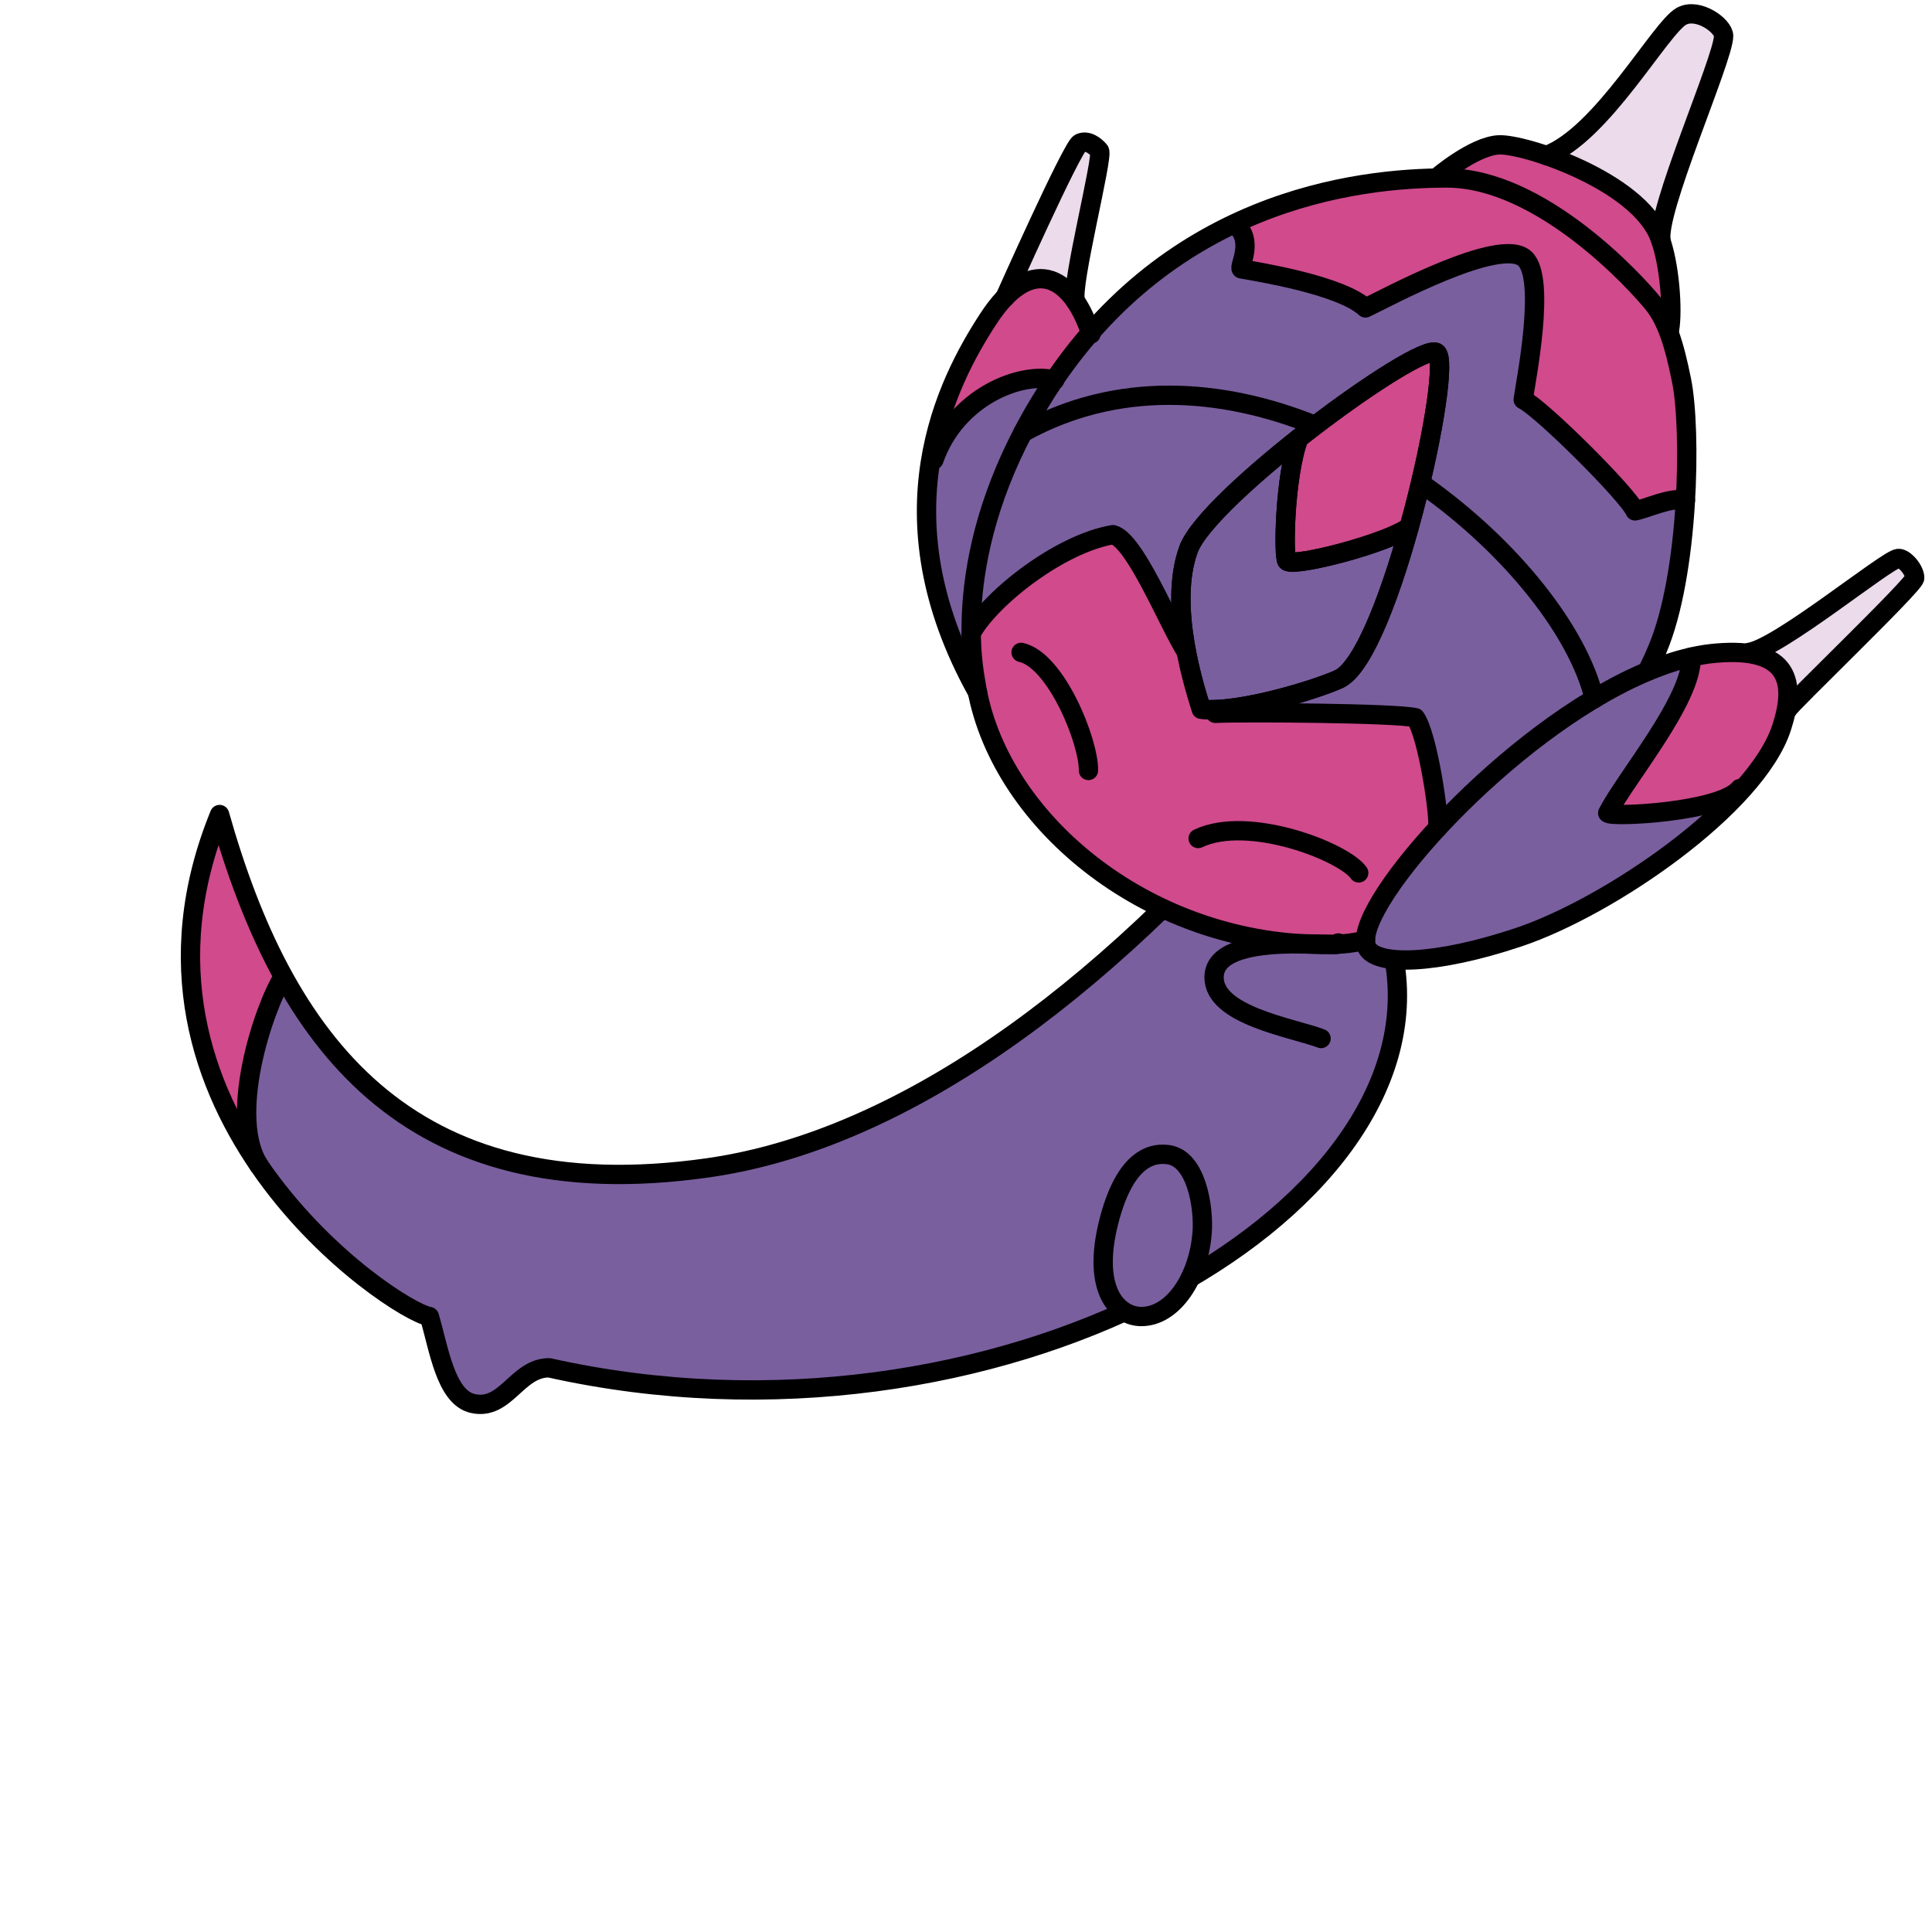 <?xml version="1.0" encoding="utf-8"?>
<!-- Generator: Adobe Illustrator 15.1.0, SVG Export Plug-In . SVG Version: 6.00 Build 0)  -->
<!DOCTYPE svg PUBLIC "-//W3C//DTD SVG 1.1//EN" "http://www.w3.org/Graphics/SVG/1.1/DTD/svg11.dtd">
<svg version="1.1" id="レイヤー_1" xmlns="http://www.w3.org/2000/svg" xmlns:xlink="http://www.w3.org/1999/xlink" x="0px"
	 y="0px" width="100px" height="100px" viewBox="0 0 100 100" enable-background="new 0 0 100 100" xml:space="preserve">
<g id="_x30_">
	<path fill="#7A5F9F" d="M72.165,49.662c2.347,13.223-20.7,26.277-43.744,21.135c-1.67,0-2.242,2.242-3.956,1.846
		c-1.414-0.326-1.758-2.897-2.242-4.5C20.376,67.83,5.079,57.545,11.366,42.16c3.274,11.592,9.604,20.527,25.297,18.283
		c8.675-1.239,18.806-7.338,29.41-19.713"/>
</g>
<g id="_x31_">
	<path fill="#D04A8C" d="M13.459,60.398c-1.729-2.51,0.191-8.265,1.209-9.854l0.001,0.004c-1.385-2.513-2.449-5.361-3.304-8.388
		c-3.082,7.542-0.977,13.857,2.188,18.375"/>
</g>
<g id="_x32_">
	<path fill="none" stroke="#000000" stroke-linecap="round" stroke-linejoin="round" stroke-miterlimit="10" d="M72.165,49.662
		c2.347,13.223-20.7,26.277-43.744,21.135c-1.67,0-2.242,2.242-3.956,1.846c-1.414-0.326-1.758-2.897-2.242-4.5
		C20.376,67.83,5.079,57.545,11.366,42.16c3.274,11.592,9.604,20.527,25.297,18.283c8.675-1.239,18.806-7.338,29.41-19.713"/>
	<path fill="none" stroke="#000000" stroke-miterlimit="10" d="M14.669,50.544c-1.018,1.593-2.938,7.345-1.209,9.854"/>
</g>
<g id="_x33_">
	<path fill="#7A5F9F" d="M69.27,48.808c0.625,0.362-6.43-0.793-6.43,1.78c0,1.979,4.055,2.604,5.538,3.165"/>
	<path fill="#7A5F9F" d="M62.225,63.762c-0.164,2.338-1.494,4.381-3.149,4.381c-1.244,0.002-2.578-1.396-1.685-4.908
		c0.762-2.983,2.002-3.616,3.075-3.471C61.921,59.963,62.316,62.465,62.225,63.762z"/>
	<path fill="#7A5F9F" d="M90.05,40.816c-0.956,1.224-6.709,1.504-6.836,1.265c0.945-1.832,4.388-5.889,4.321-8.07l-0.1,0.022
		c-0.785,0.187-1.599,0.49-2.414,0.847c-0.068,0.03-0.139,0.056-0.203,0.087l0.537-0.409c0.23-0.474,0.271-0.583,0.43-0.95
		c0.104-0.247,0.203-0.509,0.295-0.782c0.037-0.109,0.068-0.228,0.104-0.341c0.053-0.169,0.107-0.336,0.155-0.514
		c0.039-0.143,0.073-0.295,0.11-0.442c0.037-0.156,0.078-0.31,0.113-0.47c0.037-0.163,0.066-0.332,0.103-0.499
		c0.03-0.155,0.063-0.307,0.092-0.464c0.031-0.173,0.058-0.35,0.086-0.525c0.025-0.157,0.054-0.312,0.075-0.471
		c0.025-0.181,0.049-0.363,0.072-0.546c0.02-0.157,0.041-0.313,0.059-0.472c0.021-0.184,0.039-0.369,0.059-0.554
		c0.018-0.158,0.031-0.315,0.045-0.473c0.019-0.188,0.029-0.375,0.043-0.562c0.014-0.151,0.022-0.303,0.031-0.454
		c0.004-0.05,0.006-0.099,0.008-0.149c-0.752-0.171-1.955,0.42-2.604,0.553c-0.362-0.846-4.862-5.319-5.787-5.758
		c0.134-0.967,1.201-6.262,0.091-7.297c-1.277-1.187-7.311,2.112-8.254,2.55c-1.285-1.187-5.57-1.869-6.431-2.022
		c-0.116-0.123,0.313-1.549-0.265-2.371c-0.09,0.042-0.178,0.077-0.269,0.12c-0.161,0.078-0.323,0.164-0.483,0.246
		c-0.308,0.157-0.611,0.32-0.92,0.496c-0.178,0.101-0.354,0.208-0.527,0.316c-0.292,0.177-0.583,0.364-0.873,0.56
		c-0.186,0.124-0.367,0.251-0.553,0.382c-0.279,0.204-0.562,0.418-0.842,0.64c-0.185,0.146-0.367,0.292-0.55,0.446
		c-0.276,0.234-0.551,0.484-0.823,0.738c-0.179,0.166-0.354,0.328-0.531,0.503c-0.274,0.274-0.547,0.569-0.815,0.866
		c-0.121,0.133-0.239,0.265-0.36,0.399l-0.01-0.007c-0.42,0.483-0.824,1.006-1.229,1.548c-0.047,0.061-0.096,0.12-0.143,0.184
		c-0.047,0.062-0.089,0.134-0.133,0.197c-0.115,0.163-0.234,0.316-0.352,0.485l0.021,0.008c-1.751-0.453-5.124,0.873-6.256,4.135
		l-0.201,0.266c-0.486,3.255-0.073,7.225,2.459,11.761l0.011-0.032c-0.027-0.147-0.07-0.293-0.096-0.441
		c-0.036-0.229-0.222-1.156-0.239-2.593c0.084-0.151,0.192-0.312,0.31-0.475c0.026-0.039,0.058-0.078,0.087-0.118
		c0.254-0.335,0.566-0.688,0.934-1.044c0.028-0.03,0.062-0.059,0.092-0.088c0.188-0.18,0.385-0.361,0.594-0.54l0,0
		c1.541-1.319,3.598-2.539,5.324-2.829c1.132,0.284,2.793,4.459,3.806,6.093v0.002c0.007,0.037,0.017,0.071,0.021,0.107
		c0.016,0.066,0.026,0.129,0.039,0.194c0.024,0.117,0.049,0.233,0.074,0.345c0.016,0.062,0.028,0.121,0.042,0.181
		c0.026,0.112,0.054,0.222,0.079,0.329c0.014,0.052,0.025,0.103,0.039,0.154c0.027,0.108,0.055,0.211,0.082,0.312
		c0.012,0.044,0.023,0.087,0.035,0.13c0.029,0.104,0.057,0.202,0.084,0.296c0.009,0.03,0.018,0.06,0.025,0.089
		c0.029,0.108,0.062,0.208,0.09,0.3c0.002,0.008,0.004,0.017,0.008,0.025c0.062,0.205,0.113,0.37,0.146,0.477l0.725,0.213
		c1.604-0.069,9.318-0.012,10.353,0.226c0.659,0.923,1.298,5.342,1.149,5.717l0.015-0.011c-2.241,2.425-3.726,4.677-3.737,5.799
		c0,0.147,0.018,0.281,0.065,0.387c0.462,0.967,3.549,0.909,7.849-0.529c3.584-1.202,8.799-4.48,11.689-7.769L90.05,40.816z
		 M72.941,27.276c-1.053,0.815-5.854,2.085-6.32,1.772c-0.215-0.144-0.133-4.413,0.6-6.362v-0.002
		c3.188-2.516,6.607-4.725,7.125-4.438C74.855,18.528,74.129,22.995,72.941,27.276z"/>
</g>
<g id="_x34_">
	<path fill="#D04A8C" d="M67.221,22.684v0.002c-0.732,1.95-0.812,6.219-0.6,6.362c0.467,0.313,5.27-0.958,6.32-1.772
		c1.188-4.281,1.914-8.748,1.404-9.03C73.828,17.959,70.408,20.168,67.221,22.684z"/>
	<path fill="#D04A8C" d="M54.593,19.672l-0.02-0.008c0.592-0.876,1.212-1.677,1.853-2.414l0.045,0.038
		c-1.06-3.196-3.17-4.076-5.32-0.779c-0.135,0.208-0.273,0.429-0.42,0.665c-0.021,0.039-0.047,0.083-0.069,0.123
		c-0.121,0.201-0.242,0.405-0.365,0.625c-0.034,0.06-0.067,0.127-0.101,0.188c-0.113,0.207-0.227,0.416-0.338,0.638
		c-0.045,0.09-0.088,0.189-0.133,0.283c-0.099,0.204-0.198,0.406-0.293,0.623c-0.05,0.114-0.096,0.237-0.145,0.354
		c-0.086,0.207-0.174,0.412-0.255,0.629c-0.05,0.134-0.093,0.277-0.141,0.414c-0.074,0.212-0.149,0.422-0.216,0.644
		c-0.046,0.152-0.084,0.315-0.127,0.471c-0.06,0.218-0.122,0.433-0.173,0.659c-0.039,0.169-0.067,0.349-0.102,0.522
		c-0.044,0.225-0.092,0.447-0.127,0.68c-0.002,0.015-0.003,0.032-0.005,0.047l0.201-0.266
		C49.469,20.544,52.842,19.219,54.593,19.672z"/>
	<path fill="#D04A8C" d="M87.038,19.695c-0.228-1.134-0.46-2.013-0.75-2.719l0.128,0.083c0.176-0.984,0.016-3.402-0.516-4.783
		c-1.123-2.917-7.006-4.844-8.324-4.778s-3.23,1.714-3.23,1.714l0.014,0.009c-2.555,0.047-6.396,0.469-10.375,2.323
		c0.578,0.823,0.146,2.248,0.264,2.372c0.855,0.154,5.145,0.835,6.43,2.022c0.944-0.438,6.977-3.737,8.254-2.55
		c1.111,1.036,0.043,6.33-0.09,7.297c0.924,0.439,5.424,4.912,5.787,5.758c0.65-0.132,1.854-0.724,2.605-0.553
		C87.383,23.316,87.286,20.929,87.038,19.695z"/>
	<path fill="#D04A8C" d="M67.221,22.684v0.002c-0.732,1.95-0.812,6.219-0.6,6.362c0.467,0.313,5.27-0.958,6.32-1.772
		c1.188-4.281,1.914-8.748,1.404-9.03C73.828,17.959,70.408,20.168,67.221,22.684z"/>
	<path fill="#D04A8C" d="M70.686,48.652c0-0.097,0.026-0.212,0.049-0.325c0,0.002,0,0.003,0,0.005c0-0.002,0-0.003,0-0.005
		c0.016-0.062,0.021-0.12,0.037-0.187v-0.001v0.001c0.055-0.187,0.131-0.393,0.23-0.613c0-0.001,0-0.002,0.001-0.003
		c-0.001,0.001-0.001,0.002-0.001,0.003c0.164-0.365,0.389-0.771,0.67-1.21c-0.002,0.002-0.004,0.004-0.005,0.007
		c0.001-0.002,0.003-0.004,0.005-0.007c0.172-0.269,0.36-0.547,0.57-0.838c-0.001,0.002-0.003,0.004-0.004,0.006
		c0.001-0.002,0.003-0.004,0.004-0.006c0.593-0.816,1.331-1.708,2.18-2.626l-0.015,0.011c0.147-0.375-0.49-4.794-1.149-5.717
		c-1.033-0.238-8.748-0.294-10.354-0.226l-0.725-0.213c-0.049-0.155-0.135-0.425-0.236-0.776c-0.002-0.009-0.004-0.017-0.008-0.026
		c-0.01-0.029-0.019-0.059-0.024-0.089c-0.002-0.007-0.004-0.014-0.007-0.021c-0.022-0.081-0.047-0.163-0.07-0.25
		c-0.002-0.009-0.004-0.016-0.007-0.025c-0.013-0.042-0.022-0.086-0.035-0.13c-0.002-0.006-0.003-0.012-0.005-0.018
		c-0.025-0.093-0.051-0.189-0.076-0.289c0-0.001-0.001-0.003-0.001-0.005c-0.013-0.051-0.024-0.102-0.039-0.154
		c-0.002-0.007-0.004-0.015-0.005-0.022c-0.023-0.098-0.049-0.198-0.072-0.3c-0.001-0.002-0.001-0.004-0.002-0.006
		c-0.014-0.06-0.027-0.119-0.042-0.181c-0.002-0.008-0.004-0.018-0.006-0.026c-0.021-0.093-0.041-0.189-0.062-0.286
		c-0.002-0.012-0.006-0.022-0.008-0.034c-0.004-0.026-0.013-0.052-0.018-0.077c-0.018-0.075-0.031-0.147-0.046-0.224v-0.002
		c-1.013-1.634-2.677-5.809-3.808-6.093c-0.646,0.109-1.342,0.348-2.037,0.675c-0.01,0.004-0.019,0.009-0.024,0.014
		c-1.149,0.543-2.308,1.323-3.261,2.141c-0.209,0.179-0.405,0.359-0.596,0.54c-0.026,0.028-0.059,0.056-0.088,0.084
		c-0.021,0.021-0.037,0.041-0.059,0.062c-0.335,0.333-0.629,0.661-0.868,0.975c-0.003,0.004-0.007,0.008-0.01,0.012
		c-0.028,0.04-0.06,0.078-0.086,0.117c-0.118,0.163-0.226,0.323-0.31,0.475c0.017,1.437,0.204,2.364,0.239,2.593
		c0.023,0.148,0.066,0.294,0.096,0.441c1.332,6.812,8.821,13.007,17.756,13.081c0.884,0.006,1.498-0.015,2.315-0.224L70.686,48.652
		C70.686,48.652,70.686,48.651,70.686,48.652L70.686,48.652z"/>
	<path fill="#D04A8C" d="M88.818,33.807c-0.418,0.036-0.852,0.114-1.284,0.213c0.058,2.183-3.376,6.232-4.32,8.062
		c0.127,0.239,5.88-0.042,6.836-1.265l0.229-0.072c0.923-1.048,1.613-2.098,1.936-3.081C92.975,35.338,92.643,33.477,88.818,33.807z
		"/>
</g>
<g id="_x35_">
	<path fill="#EBDBEB" d="M98.249,28.905c-0.61,0.062-6.177,4.638-7.715,4.863l0.047,0.069c1.733,0.274,2.134,1.365,1.897,2.776
		l0.063,0.095c0.033-0.198,6.562-6.438,6.562-6.792C99.107,29.5,98.566,28.873,98.249,28.905z"/>
	<path fill="#EBDBEB" d="M55.654,15.581h0.007c-0.272-0.731,1.467-7.512,1.246-7.776c-0.222-0.264-0.616-0.572-1.013-0.396
		c-0.396,0.176-3.877,7.991-3.877,7.991h0.002C53.398,13.97,54.702,14.202,55.654,15.581z"/>
	<path fill="#EBDBEB" d="M85.9,12.276c0.025,0.069,0.048,0.15,0.072,0.223l0.012,0.009c-0.363-1.417,3.229-9.461,3.229-10.648
		c0-0.527-1.318-1.483-2.176-1.022c-1.092,0.587-4.121,6.132-6.996,7.211l0.008,0.006C82.271,8.82,85.148,10.324,85.9,12.276z"/>
</g>
<g id="_x36_">
	<path fill="none" stroke="#000000" stroke-linecap="round" stroke-linejoin="round" stroke-miterlimit="10" d="M85.202,34.877"/>
	<path fill="none" stroke="#000000" stroke-linecap="round" stroke-linejoin="round" stroke-miterlimit="10" d="M85.355,34.559
		c0.23-0.474,0.271-0.583,0.43-0.95c1.648-3.89,1.766-11.361,1.253-13.913c-0.384-1.916-0.778-3.115-1.45-3.956
		c-0.878-1.099-5.824-6.528-10.704-6.528c-4.659,0-14.663,1.142-21.012,11.539c-4.791,7.846-3.461,13.964-3.36,14.61
		c1.086,6.984,8.723,13.446,17.852,13.522c0.883,0.006,1.498-0.015,2.314-0.224"/>
	<path fill="none" stroke="#000000" stroke-linecap="round" stroke-linejoin="round" stroke-miterlimit="10" d="M50.596,35.834
		C45.48,26.668,49,19.806,51.15,16.509c2.147-3.297,4.261-2.417,5.32,0.779"/>
	<path fill="none" stroke="#000000" stroke-linecap="round" stroke-linejoin="round" stroke-miterlimit="10" d="M62.225,63.762
		c-0.164,2.338-1.494,4.381-3.149,4.381c-1.244,0.002-2.578-1.396-1.685-4.908c0.762-2.983,2.002-3.616,3.075-3.471
		C61.921,59.963,62.316,62.465,62.225,63.762z"/>
	<path fill="none" stroke="#000000" stroke-linecap="round" stroke-linejoin="round" stroke-miterlimit="10" d="M54.593,19.672
		c-1.751-0.453-5.124,0.873-6.256,4.135"/>
	<path fill="none" stroke="#000000" stroke-linecap="round" stroke-linejoin="round" stroke-miterlimit="10" d="M52.018,15.4
		c0,0,3.481-7.815,3.877-7.991c0.396-0.176,0.791,0.132,1.014,0.396c0.221,0.264-1.52,7.045-1.246,7.776"/>
	<path fill="none" stroke="#000000" stroke-linecap="round" stroke-linejoin="round" stroke-miterlimit="10" d="M74.346,9.212
		c0,0,1.912-1.648,3.23-1.714s7.201,1.861,8.324,4.778c0.531,1.381,0.69,3.799,0.516,4.783"/>
	<path fill="none" stroke="#000000" stroke-linecap="round" stroke-linejoin="round" stroke-miterlimit="10" d="M84.385,35.152
		c1.528-0.735,3.037-1.226,4.434-1.345c3.824-0.33,4.156,1.531,3.396,3.857c-1.329,4.065-8.891,9.264-13.615,10.847
		c-4.301,1.438-7.388,1.496-7.85,0.529C69.855,47.171,77.34,38.543,84.385,35.152"/>
	<path fill="none" stroke="#000000" stroke-linecap="round" stroke-linejoin="round" stroke-miterlimit="10" d="M87.535,34.012
		c0.064,2.181-3.376,6.238-4.321,8.07c0.127,0.239,5.88-0.042,6.836-1.265"/>
	<path fill="none" stroke="#000000" stroke-linecap="round" stroke-linejoin="round" stroke-miterlimit="10" d="M90.534,33.768
		c1.538-0.225,7.104-4.801,7.715-4.863c0.317-0.032,0.858,0.595,0.856,1.012c-0.002,0.354-6.529,6.594-6.562,6.792"/>
	<path fill="none" stroke="#000000" stroke-linecap="round" stroke-linejoin="round" stroke-miterlimit="10" d="M69.27,48.808
		c0.625,0.362-6.43-0.793-6.43,1.78c0,1.979,4.055,2.604,5.538,3.165"/>
	<path fill="none" stroke="#000000" stroke-linecap="round" stroke-linejoin="round" stroke-miterlimit="10" d="M80.042,8.049
		c2.875-1.079,5.905-6.624,6.996-7.211c0.856-0.461,2.176,0.495,2.176,1.022c0,1.187-3.593,9.231-3.229,10.648"/>
	<path fill="none" stroke="#000000" stroke-linecap="round" stroke-linejoin="round" stroke-miterlimit="10" d="M62.182,36.708
		c1.979,0.213,6.026-1.049,7.127-1.561c2.619-1.221,5.993-16.374,5.037-16.901c-0.955-0.528-11.826,7.461-12.824,10.176
		C60.422,31.411,61.917,35.834,62.182,36.708z"/>
	<path fill="none" stroke="#000000" stroke-linecap="round" stroke-linejoin="round" stroke-miterlimit="10" d="M50.269,32.773
		c1.01-1.825,4.592-4.637,7.34-5.099c1.132,0.284,2.795,4.459,3.806,6.093"/>
	<path fill="none" stroke="#000000" stroke-linecap="round" stroke-linejoin="round" stroke-miterlimit="10" d="M62.904,36.921
		c1.604-0.069,9.32-0.012,10.354,0.226c0.659,0.923,1.297,5.342,1.149,5.717"/>
	<path fill="none" stroke="#000000" stroke-linecap="round" stroke-linejoin="round" stroke-miterlimit="10" d="M52.852,33.768
		c1.813,0.402,3.512,4.622,3.486,6.111"/>
	<path fill="none" stroke="#000000" stroke-linecap="round" stroke-linejoin="round" stroke-miterlimit="10" d="M62.016,43.4
		c2.604-1.241,7.551,0.692,8.311,1.78"/>
	<path fill="none" stroke="#000000" stroke-linecap="round" stroke-linejoin="round" stroke-miterlimit="10" d="M67.221,22.686
		c-0.732,1.95-0.812,6.219-0.6,6.362c0.467,0.313,5.27-0.958,6.318-1.772"/>
	<path fill="none" stroke="#000000" stroke-linecap="round" stroke-linejoin="round" stroke-miterlimit="10" d="M73.674,25.101
		c4.609,3.258,8.023,7.626,8.846,11.063"/>
	<path fill="none" stroke="#000000" stroke-linecap="round" stroke-linejoin="round" stroke-miterlimit="10" d="M73.674,25.101"/>
	<path fill="none" stroke="#000000" stroke-linecap="round" stroke-linejoin="round" stroke-miterlimit="10" d="M52.941,22.396
		c4.884-2.711,10.27-2.328,15.1-0.389"/>
	<path fill="none" stroke="#000000" stroke-linecap="round" stroke-linejoin="round" stroke-miterlimit="10" d="M64.15,11.84
		c0.66,0.808-0.023,1.949,0.097,2.076c0.856,0.154,5.144,0.835,6.43,2.022c0.944-0.438,6.976-3.737,8.253-2.55
		c1.112,1.036,0.043,6.33-0.089,7.297c0.923,0.439,5.423,4.912,5.787,5.758c0.653-0.132,1.856-0.726,2.61-0.552"/>
	<path fill="none" stroke="#000000" stroke-linecap="round" stroke-linejoin="round" stroke-miterlimit="10" d="M62.182,36.708
		c1.979,0.213,6.026-1.049,7.127-1.561c2.619-1.221,5.993-16.374,5.037-16.901c-0.955-0.528-11.826,7.461-12.824,10.176
		C60.422,31.411,61.917,35.834,62.182,36.708z"/>
	<path fill="none" stroke="#000000" stroke-linecap="round" stroke-linejoin="round" stroke-miterlimit="10" d="M67.221,22.686
		c-0.732,1.95-0.812,6.219-0.6,6.362c0.467,0.313,5.27-0.958,6.318-1.772"/>
</g>
</svg>
